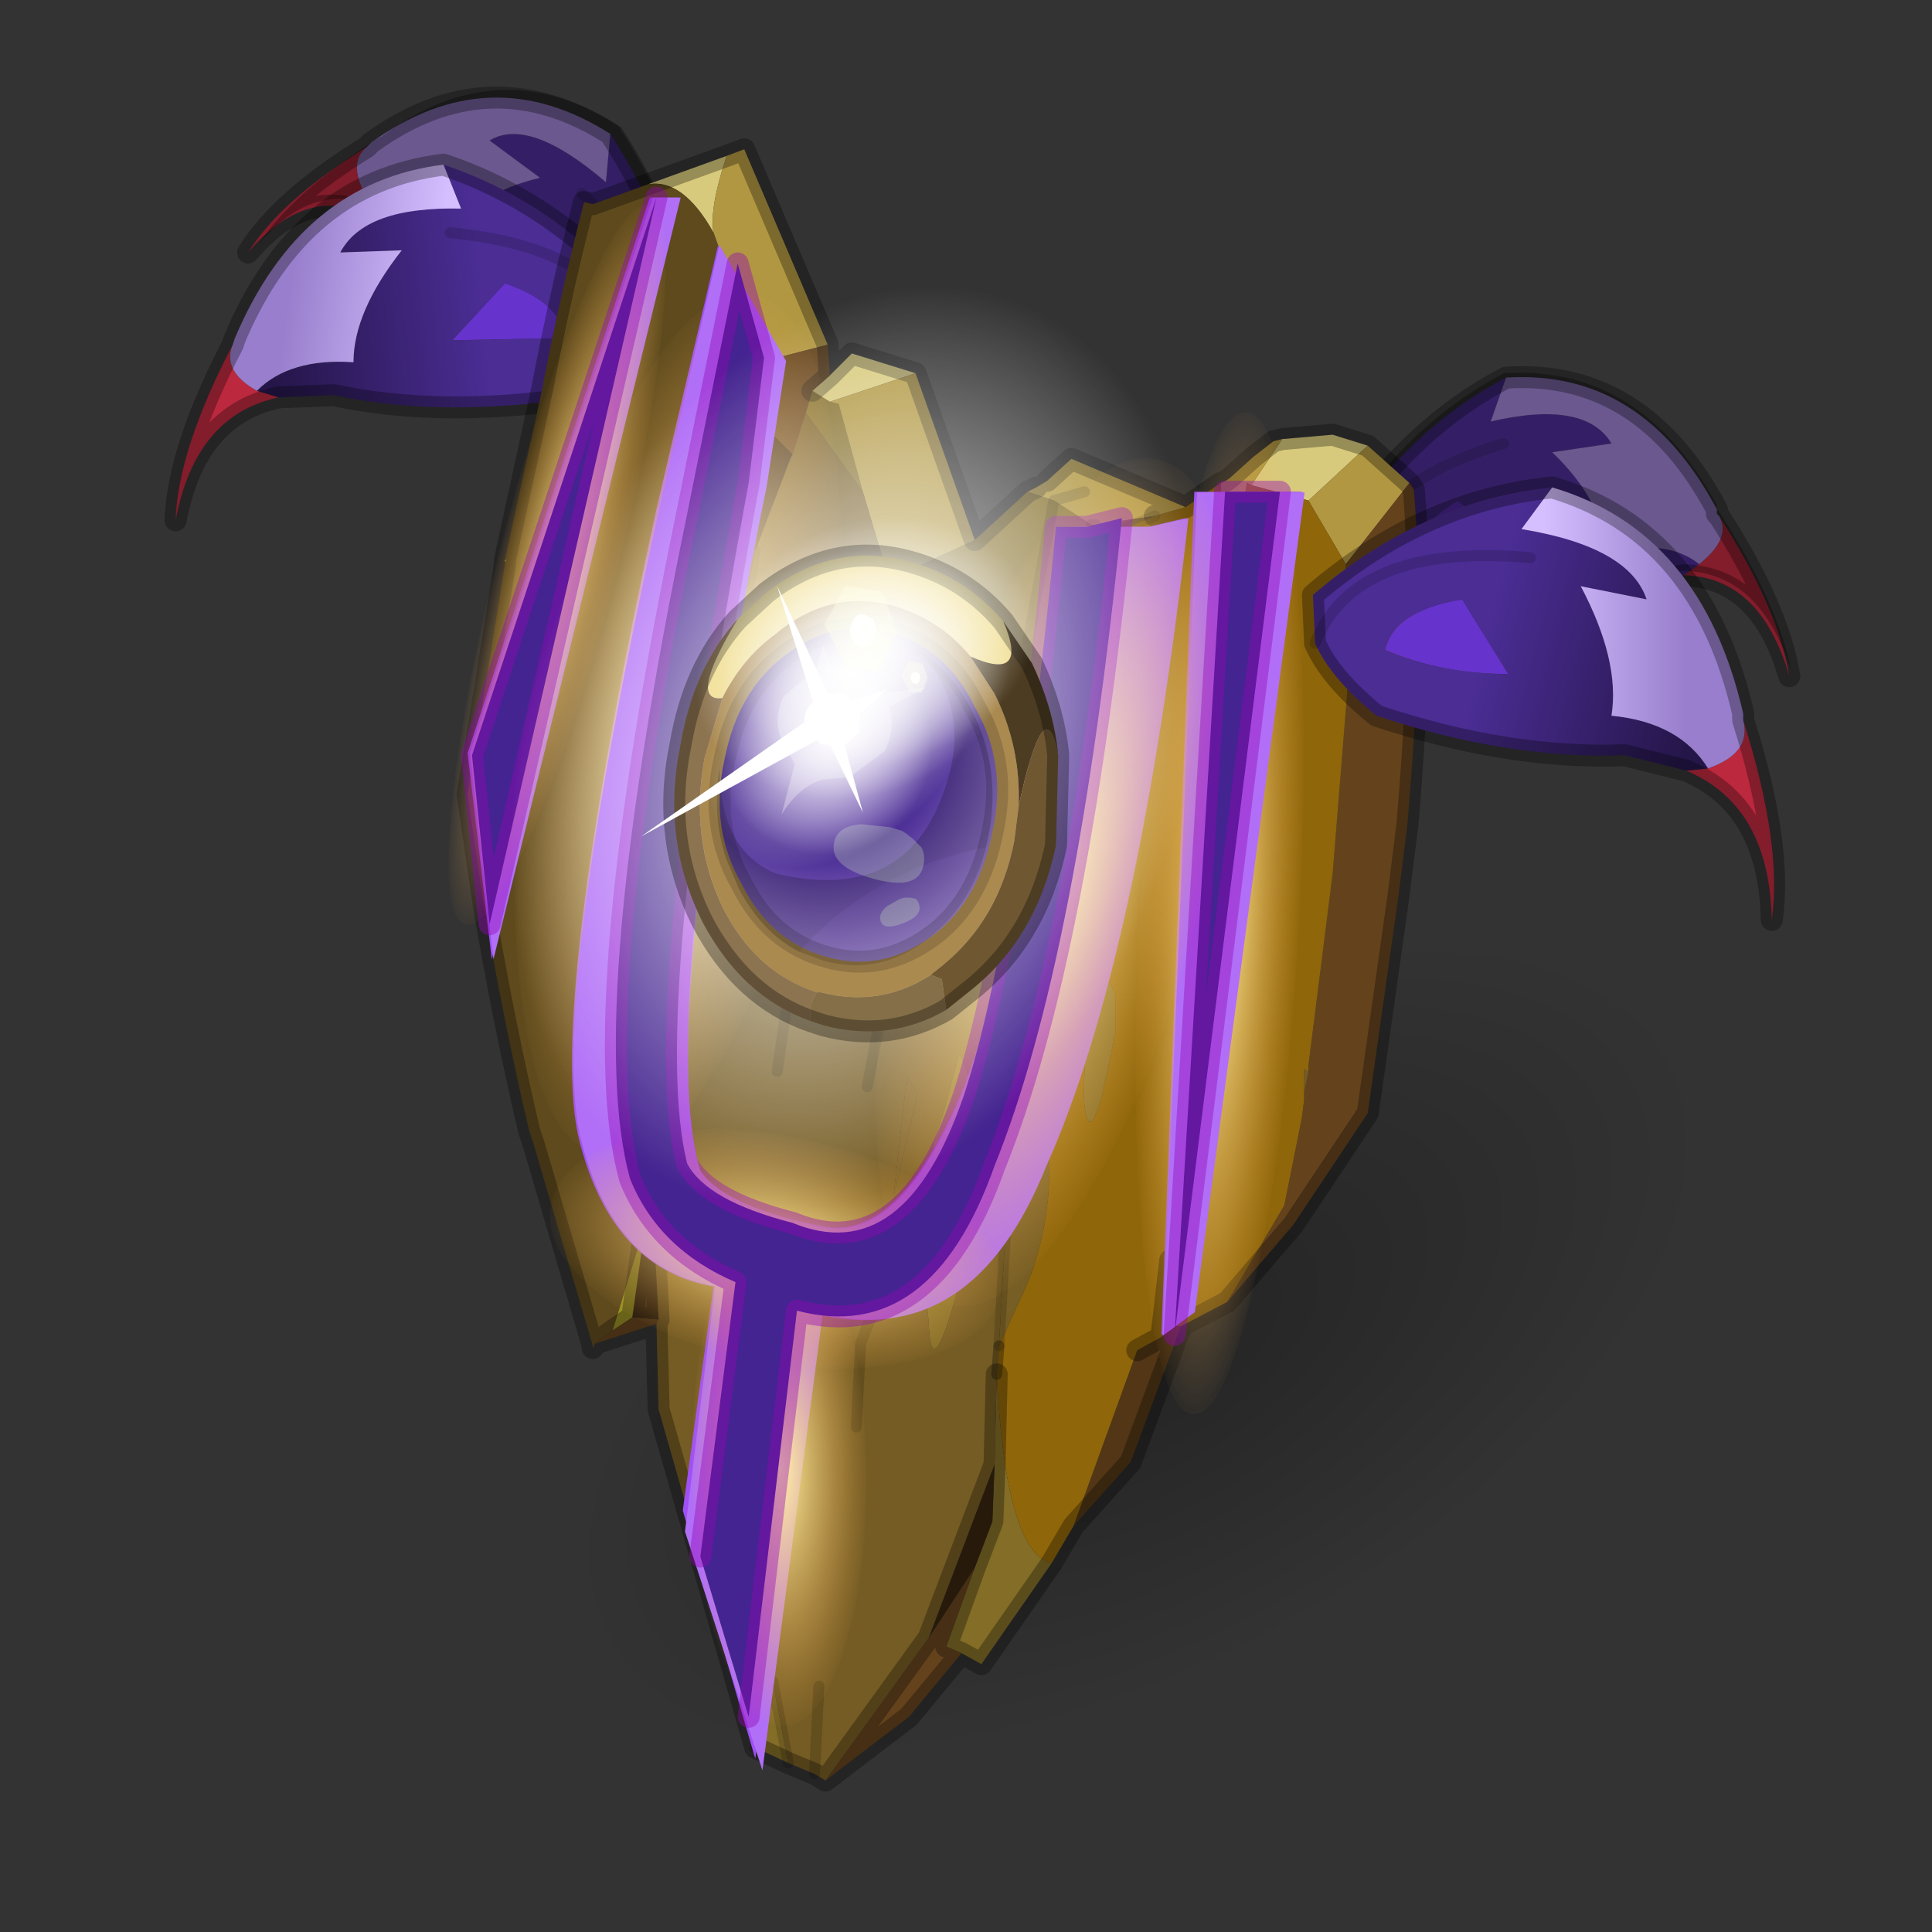 <?xml version="1.0" encoding="UTF-8" standalone="no"?>
<svg xmlns:xlink="http://www.w3.org/1999/xlink" height="440.0px" width="440.0px" xmlns="http://www.w3.org/2000/svg">
  <rect width="100%" height="100%" fill="#333333" stroke="none"/>
  <g transform="matrix(10.0, 0.0, 0.0, 10.0, 0.0, 0.0)">
    <use height="44.0" transform="matrix(1.0, 0.0, 0.0, 1.0, 0.0, 0.0)" width="44.0" xlink:href="#shape0"/>
    <use height="82.7" transform="matrix(0.293, -0.17, 0.098, 0.145, 9.75, 31.75)" width="82.7" xlink:href="#sprite0"/>
    <use height="37.65" transform="matrix(1.0, 0.0, 0.0, 1.0, 10.4, 3.15)" width="22.15" xlink:href="#shape2"/>
    <use height="65.0" transform="matrix(0.018, -0.351, 0.056, -9.0E-4, 25.373, 32.234)" width="65.0" xlink:href="#sprite1"/>
    <use height="65.0" transform="matrix(0.055, -0.301, 0.1, 0.025, 10.414, 25.506)" width="65.0" xlink:href="#sprite1"/>
    <use height="36.55" transform="matrix(0.98, 0.0, 0.0, 0.98, 10.7, 4.5)" width="19.4" xlink:href="#sprite2"/>
    <use height="65.0" transform="matrix(0.157, 0.033, -0.019, 0.077, 13.183, 24.868)" width="65.0" xlink:href="#sprite1"/>
    <use height="65.0" transform="matrix(0.074, -0.296, 0.1, 0.025, 18.339, 28.899)" width="65.0" xlink:href="#sprite1"/>
    <use height="65.0" transform="matrix(-0.003, -0.18, 0.061, -9.0E-4, 15.864, 39.337)" width="65.0" xlink:href="#sprite1"/>
    <use height="65.0" transform="matrix(0.064, -0.252, 0.041, 0.008, 9.281, 20.791)" width="65.0" xlink:href="#sprite1"/>
    <use height="35.1" transform="matrix(1.0, 0.0, 0.0, 1.0, 10.5, 4.25)" width="18.9" xlink:href="#shape5"/>
    <use height="60.8" transform="matrix(0.097, 0.286, -0.242, 0.197, 23.9, 2.35)" width="60.8" xlink:href="#sprite3"/>
    <use height="12.9" transform="matrix(1.0, 0.0, 0.0, 1.0, 15.1, 10.85)" width="25.55" xlink:href="#shape7"/>
    <use height="34.45" transform="matrix(-0.175, -0.047, -0.04, 0.212, 23.2, 15.4)" width="34.9" xlink:href="#sprite4"/>
    <use height="60.8" transform="matrix(-0.081, -0.06, -0.086, 0.072, 25.05, 14.25)" width="60.8" xlink:href="#sprite3"/>
    <use height="10.9" transform="matrix(-0.165, -0.044, -0.038, 0.199, 21.25, 19.1)" width="12.9" xlink:href="#sprite5"/>
    <use height="60.8" transform="matrix(-0.081, -0.06, -0.086, 0.072, 24.5, 15.0)" width="60.8" xlink:href="#sprite3"/>
    <use height="13.1" transform="matrix(-0.052, -0.014, -0.012, 0.063, 21.25, 15.1)" width="13.3" xlink:href="#sprite6"/>
    <use height="13.1" transform="matrix(-0.142, -0.038, -0.032, 0.171, 20.75, 13.45)" width="13.3" xlink:href="#sprite6"/>
    <use height="60.8" transform="matrix(-0.011, 0.101, -0.102, 0.026, 22.65, 12.75)" width="60.8" xlink:href="#sprite3"/>
    <use height="5.7" transform="matrix(1.0, 0.0, 0.0, 1.0, 14.6, 13.35)" width="6.5" xlink:href="#shape11"/>
  </g>
  <defs>
    <g id="shape0" transform="matrix(1.0, 0.0, 0.0, 1.0, 0.0, 0.0)">
      <path d="M44.0 44.0 L0.0 44.0 0.0 0.0 44.0 0.0 44.0 44.0" fill="#43adca" fill-opacity="0.0" fill-rule="evenodd" stroke="none"/>
      <path d="M12.25 6.4 L13.8 6.2 Q14.55 7.35 14.3 8.05 L12.25 6.4" fill="#6633cc" fill-rule="evenodd" stroke="none"/>
      <path d="M12.25 6.4 L14.3 8.05 Q14.55 7.35 13.8 6.2 L12.25 6.4 M8.35 4.5 Q9.25 4.45 10.25 5.4 10.8 4.4 12.3 4.05 L11.15 3.2 Q12.05 2.65 13.8 4.15 L13.9 3.05 Q15.4 5.35 15.95 8.4 L15.3 9.1 13.65 9.15 Q11.2 7.7 9.65 5.75 L8.65 5.0 8.35 4.5 M13.25 4.4 Q15.95 7.05 15.3 9.1 15.95 7.05 13.25 4.4" fill="#4b2d94" fill-rule="evenodd" stroke="none"/>
      <path d="M13.9 3.05 L13.8 4.15 Q12.05 2.65 11.15 3.2 L12.3 4.05 Q10.8 4.4 10.25 5.4 9.25 4.45 8.35 4.5 7.9 3.7 8.35 3.35 L8.45 3.25 Q11.15 1.3 13.9 3.05" fill="#987ecc" fill-rule="evenodd" stroke="none"/>
      <path d="M8.35 4.5 L8.65 5.0 Q7.05 4.1 5.65 5.75 6.4 4.55 8.35 3.35 7.9 3.7 8.35 4.5" fill="#bc283e" fill-rule="evenodd" stroke="none"/>
      <path d="M8.65 5.0 L9.65 5.75 Q11.2 7.7 13.65 9.15 L15.3 9.1 15.95 8.4 Q15.4 5.35 13.9 3.05 11.15 1.3 8.45 3.25 L8.35 3.35 Q6.4 4.55 5.65 5.75 7.05 4.1 8.65 5.0" fill="none" stroke="#000000" stroke-linecap="round" stroke-linejoin="round" stroke-opacity="0.302" stroke-width="0.5"/>
      <path d="M15.3 9.1 Q15.95 7.05 13.25 4.4" fill="none" stroke="#000000" stroke-linecap="round" stroke-linejoin="round" stroke-opacity="0.153" stroke-width="0.25"/>
      <path d="M13.9 9.0 Q11.45 7.55 9.85 5.55 L8.9 4.85 Q7.25 3.95 5.9 5.55 6.65 4.4 8.6 3.15 L8.7 3.1 Q11.4 1.1 14.15 2.9 15.65 5.2 16.2 8.2 L15.55 8.95 13.9 9.0" fill="#000000" fill-opacity="0.302" fill-rule="evenodd" stroke="none"/>
      <path d="M11.5 6.45 L10.3 7.75 12.85 7.7 Q12.8 6.9 11.5 6.45" fill="#6633cc" fill-rule="evenodd" stroke="none"/>
      <path d="M5.3 7.85 Q4.05 10.25 4.0 11.85 4.45 9.45 6.35 9.05 L5.85 8.9 Q5.05 8.45 5.3 7.85" fill="#bc283e" fill-rule="evenodd" stroke="none"/>
      <path d="M6.35 9.05 L7.6 9.0 Q9.95 9.5 12.85 9.1 L14.35 7.85 14.6 6.85 Q12.65 4.6 10.1 3.75 L10.5 4.75 Q8.3 4.7 7.75 5.75 L9.15 5.7 Q8.05 7.1 8.05 8.25 6.6 8.15 5.85 8.9 L6.35 9.05 M11.5 6.45 Q12.8 6.9 12.85 7.7 L10.3 7.75 11.5 6.45 M10.25 5.3 Q13.9 5.65 14.35 7.85 13.9 5.65 10.25 5.3" fill="url(#gradient0)" fill-rule="evenodd" stroke="none"/>
      <path d="M10.1 3.75 Q6.85 4.15 5.35 7.7 L5.3 7.85 Q5.05 8.45 5.85 8.9 6.6 8.15 8.05 8.25 8.05 7.1 9.15 5.7 L7.75 5.75 Q8.3 4.7 10.5 4.75 L10.1 3.75" fill="url(#gradient1)" fill-rule="evenodd" stroke="none"/>
      <path d="M10.1 3.75 Q6.85 4.15 5.35 7.7 L5.3 7.85 Q4.05 10.25 4.0 11.85 4.45 9.45 6.35 9.05 L7.6 9.0 Q9.95 9.5 12.85 9.1 L14.35 7.85 14.6 6.85 Q12.65 4.6 10.1 3.75" fill="none" stroke="#000000" stroke-linecap="round" stroke-linejoin="round" stroke-opacity="0.302" stroke-width="0.5"/>
      <path d="M14.35 7.85 Q13.9 5.65 10.25 5.3" fill="none" stroke="#000000" stroke-linecap="round" stroke-linejoin="round" stroke-opacity="0.153" stroke-width="0.25"/>
      <path d="M34.5 12.5 L32.05 12.95 Q32.05 12.1 33.2 11.4 L34.5 12.5" fill="#6633cc" fill-rule="evenodd" stroke="none"/>
      <path d="M38.35 13.1 L37.1 13.3 Q34.95 14.15 32.15 14.3 L30.75 13.35 30.4 12.35 Q32.0 9.8 34.3 8.6 L33.95 9.6 Q36.1 9.1 36.7 10.1 L35.35 10.3 Q36.5 11.4 36.6 12.6 37.95 12.25 38.7 12.85 L38.35 13.1 M34.5 12.5 L33.2 11.4 Q32.05 12.1 32.05 12.95 L34.5 12.5 M34.25 10.1 Q30.9 11.1 30.75 13.35 30.9 11.1 34.25 10.1" fill="#4b2d94" fill-rule="evenodd" stroke="none"/>
      <path d="M34.3 8.6 Q37.4 8.4 39.1 11.6 L39.1 11.7 39.15 11.75 Q39.45 12.25 38.7 12.85 37.95 12.25 36.6 12.6 36.5 11.4 35.35 10.3 L36.7 10.1 Q36.1 9.1 33.95 9.6 L34.3 8.6" fill="#987ecc" fill-rule="evenodd" stroke="none"/>
      <path d="M39.15 11.75 Q40.5 13.85 40.75 15.4 40.1 13.15 38.35 13.1 L38.7 12.85 Q39.45 12.25 39.15 11.75" fill="#bc283e" fill-rule="evenodd" stroke="none"/>
      <path d="M39.15 11.75 Q40.5 13.85 40.75 15.4 40.1 13.15 38.35 13.1 L37.1 13.3 Q34.95 14.15 32.15 14.3 L30.75 13.35 30.4 12.35 Q32.0 9.8 34.3 8.6 37.4 8.4 39.1 11.6 L39.1 11.7 39.15 11.75" fill="none" stroke="#000000" stroke-linecap="round" stroke-linejoin="round" stroke-opacity="0.302" stroke-width="0.5"/>
      <path d="M30.75 13.35 Q30.9 11.1 34.25 10.1" fill="none" stroke="#000000" stroke-linecap="round" stroke-linejoin="round" stroke-opacity="0.153" stroke-width="0.25"/>
      <path d="M30.75 13.25 L30.4 12.25 Q31.95 9.7 34.25 8.5 37.35 8.3 39.1 11.5 L39.1 11.6 39.15 11.65 Q40.5 13.75 40.8 15.3 40.1 13.05 38.35 13.0 L37.1 13.2 Q34.95 14.05 32.15 14.2 L30.75 13.25" fill="#000000" fill-opacity="0.302" fill-rule="evenodd" stroke="none"/>
    </g>
    <linearGradient gradientTransform="matrix(-0.003, 2.0E-4, 3.0E-4, 0.003, 8.5, 6.65)" gradientUnits="userSpaceOnUse" id="gradient0" spreadMethod="pad" x1="-819.2" x2="819.2">
      <stop offset="0.0" stop-color="#4b2d94"/>
      <stop offset="0.988" stop-color="#25164a"/>
    </linearGradient>
    <linearGradient gradientTransform="matrix(0.002, 3.0E-4, 6.0E-4, -0.004, 8.3, 6.4)" gradientUnits="userSpaceOnUse" id="gradient1" spreadMethod="pad" x1="-819.2" x2="819.2">
      <stop offset="0.0" stop-color="#987ecc"/>
      <stop offset="0.988" stop-color="#d5bfff"/>
    </linearGradient>
    <g id="sprite0" transform="matrix(1.0, 0.0, 0.0, 1.0, 0.0, 0.0)">
      <use height="82.7" transform="matrix(1.0, 0.0, 0.0, 1.0, 0.0, 0.0)" width="82.7" xlink:href="#shape1"/>
    </g>
    <g id="shape1" transform="matrix(1.0, 0.0, 0.0, 1.0, 0.0, 0.0)">
      <path d="M70.6 12.1 Q82.7 24.2 82.7 41.35 82.7 58.5 70.6 70.6 58.5 82.7 41.35 82.7 24.2 82.7 12.1 70.6 0.0 58.5 0.0 41.35 0.0 24.2 12.1 12.1 24.2 0.0 41.35 0.0 58.5 0.0 70.6 12.1" fill="url(#gradient2)" fill-rule="evenodd" stroke="none"/>
    </g>
    <radialGradient cx="0" cy="0" gradientTransform="matrix(0.051, 0.0, 0.0, 0.051, 41.35, 41.35)" gradientUnits="userSpaceOnUse" id="gradient2" r="819.2" spreadMethod="pad">
      <stop offset="0.0" stop-color="#000000" stop-opacity="0.302"/>
      <stop offset="1.0" stop-color="#000000" stop-opacity="0.0"/>
    </radialGradient>
    <g id="shape2" transform="matrix(1.0, 0.0, 0.0, 1.0, -10.4, -3.15)">
      <path d="M23.95 35.6 L22.35 37.9 21.9 37.65 21.55 37.5 22.2 35.7 22.6 34.65 22.65 33.35 22.7 31.3 Q22.9 35.35 23.95 35.6 M17.95 40.15 L17.2 39.8 17.6 38.3 17.95 40.15 M19.65 11.2 L18.35 9.4 18.5 8.9 18.9 9.15 19.1 9.2 19.65 11.2 M24.75 23.35 L24.95 22.55 Q25.1 22.25 25.25 22.3 L25.4 22.65 25.4 23.55 25.1 24.95 Q24.85 25.8 24.75 25.45 24.65 25.1 24.7 24.45 L24.75 23.35 M22.1 27.15 L22.05 28.0 22.0 28.65 Q21.2 31.85 21.15 30.1 20.95 28.3 21.25 26.3 L21.25 26.05 21.5 25.3 21.85 24.0 22.15 24.7 22.1 27.15" fill="#836d27" fill-rule="evenodd" stroke="none"/>
      <path d="M31.15 10.15 L29.8 11.4 28.5 11.05 29.2 10.0 30.35 9.9 31.15 10.15 M14.75 4.2 L16.55 3.55 Q16.15 4.75 16.25 5.3 15.55 4.05 14.75 4.2 M18.9 8.55 L19.4 8.05 20.85 8.5 18.9 9.15 18.5 8.9 18.9 8.55" fill="#d8ca7c" fill-rule="evenodd" stroke="none"/>
      <path d="M29.8 11.4 L31.15 10.15 32.1 11.0 30.65 12.85 29.8 11.4 M29.2 10.0 L28.5 11.05 28.4 11.0 27.9 13.7 27.8 11.0 Q27.95 10.95 28.05 10.85 L28.55 10.4 29.0 10.05 29.2 10.0 M16.55 3.55 L16.95 3.4 18.85 7.85 17.3 8.25 16.25 5.3 Q16.15 4.75 16.55 3.55 M20.85 8.5 L22.2 12.3 20.25 13.2 19.65 11.2 19.1 9.2 18.9 9.15 20.85 8.5 M23.4 11.2 L23.6 11.1 23.85 10.95 24.4 10.45 27.0 11.55 26.3 11.75 24.95 11.95 24.85 11.95 24.0 11.4 23.4 11.2 M24.7 11.2 L24.0 11.4 24.7 11.2" fill="#b19741" fill-rule="evenodd" stroke="none"/>
      <path d="M30.65 12.85 L32.1 11.0 32.2 11.15 Q32.45 14.25 32.05 18.8 L31.85 20.4 31.15 25.35 29.45 27.9 27.95 29.65 29.25 27.45 29.65 25.45 29.7 25.05 29.7 24.9 29.8 24.4 29.8 24.25 30.35 19.9 30.7 15.55 30.65 12.85 M21.9 37.65 L20.7 39.1 18.8 40.55 21.15 37.3 22.2 35.7 21.55 37.5 21.9 37.65 M14.95 30.15 L13.55 30.6 13.95 30.3 14.4 30.0 15.0 30.05 14.95 30.15 M18.85 7.85 L18.9 8.55 18.5 8.9 18.35 9.4 18.05 10.35 17.35 9.65 17.4 8.3 17.3 8.25 18.85 7.85" fill="#64431c" fill-rule="evenodd" stroke="none"/>
      <path d="M24.95 11.95 L26.3 11.75 25.35 12.15 24.55 15.0 24.85 11.95 24.95 11.95" fill="#6f5122" fill-rule="evenodd" stroke="none"/>
      <path d="M18.05 10.35 L18.0 10.45 17.2 12.55 17.35 9.65 18.05 10.35 M14.8 26.2 L15.0 30.05 14.4 30.0 14.7 27.85 14.8 26.2 M22.65 33.35 L22.6 34.65 22.2 35.7 21.15 37.3 22.65 33.35" fill="#382510" fill-rule="evenodd" stroke="none"/>
      <path d="M13.55 30.6 L13.5 30.7 13.5 30.65 13.55 30.6 M19.8 14.4 L19.65 14.85 19.45 15.25 19.8 14.4 19.45 15.25 18.95 15.95 17.2 13.8 16.9 13.55 17.05 13.35 17.2 12.55 18.0 10.45 18.05 10.35 18.35 9.4 19.65 11.2 20.25 13.2 20.1 13.4 19.8 14.4 M20.9 24.9 L20.35 27.25 20.65 24.55 20.9 24.9" fill="#755c24" fill-rule="evenodd" stroke="none"/>
      <path d="M14.7 27.85 L14.4 30.0 13.95 30.3 14.7 27.85" fill="#978e24" fill-rule="evenodd" stroke="none"/>
      <path d="M11.5 12.85 L11.5 12.75 11.5 12.8 11.5 12.85" fill="#60600f" fill-rule="evenodd" stroke="none"/>
      <path d="M26.45 30.45 L26.65 28.7 26.8 30.2 26.45 30.45" fill="#796124" fill-rule="evenodd" stroke="none"/>
      <path d="M19.2 16.35 L19.4 16.75 19.5 17.0 18.45 19.5 18.4 19.6 19.15 16.2 19.2 16.35 18.45 19.5 19.2 16.35" fill="#7d6525" fill-rule="evenodd" stroke="none"/>
      <path d="M11.5 12.75 L11.55 12.75 11.5 12.8 11.5 12.75" fill="#bbaf2b" fill-rule="evenodd" stroke="none"/>
      <path d="M26.9 30.2 L26.8 30.45 26.75 30.6 25.75 33.3 24.45 34.75 25.9 30.75 26.45 30.45 26.8 30.2 26.9 30.2" fill="#523616" fill-rule="evenodd" stroke="none"/>
      <path d="M18.8 40.55 L18.55 40.4 17.95 40.15 17.6 38.3 17.2 39.8 15.0 32.1 14.95 30.15 15.0 30.05 14.8 26.2 15.1 23.6 15.1 23.05 15.3 20.8 15.4 20.6 16.6 14.4 16.9 13.55 17.2 13.8 18.95 15.95 19.45 15.25 19.65 14.85 19.8 14.4 20.1 13.4 20.25 13.2 22.2 12.3 23.4 11.2 24.0 11.4 24.85 11.95 24.55 15.0 23.5 20.75 23.5 20.8 23.2 22.8 22.75 30.65 22.7 31.3 22.65 33.35 21.15 37.3 18.8 40.55 M22.4 20.15 L24.0 11.4 22.4 20.15 M19.2 16.35 L19.45 15.25 19.2 16.35 19.15 16.2 18.4 19.6 18.45 19.5 19.5 17.0 19.4 16.75 19.2 16.35 M21.6 15.3 L20.45 21.05 18.35 19.9 18.45 19.5 18.35 19.9 20.45 21.05 21.6 15.3 M17.7 24.4 L18.35 19.9 17.7 24.4 M18.3 32.4 L18.3 31.25 18.3 32.4 M18.55 40.4 L18.65 38.4 18.55 40.4 M22.1 27.15 L22.15 24.7 21.85 24.0 21.5 25.3 21.25 26.05 21.25 26.3 Q20.95 28.3 21.15 30.1 21.2 31.85 22.0 28.65 L22.05 28.0 22.1 27.15 M20.9 24.9 L20.65 24.55 20.35 27.25 20.9 24.9 M19.95 29.7 L19.6 30.6 19.5 32.5 19.6 30.6 19.95 29.7 M20.45 21.05 L19.75 24.75 20.45 21.05" fill="url(#gradient3)" fill-rule="evenodd" stroke="none"/>
      <path d="M23.2 22.8 L23.85 24.3 23.9 24.75 23.9 26.55 Q23.9 28.15 23.3 29.45 L22.75 30.65 23.2 22.8 M29.7 24.9 L29.7 24.35 29.8 24.4 29.7 24.9" fill="url(#gradient4)" fill-rule="evenodd" stroke="none"/>
      <path d="M28.5 11.05 L29.8 11.4 30.65 12.85 30.7 15.55 30.35 19.9 29.8 24.25 29.8 24.4 29.7 24.35 29.7 24.9 29.7 25.05 29.65 25.45 29.25 27.45 27.95 29.65 26.9 30.2 26.8 30.2 26.65 28.7 26.45 30.45 25.9 30.75 24.45 34.75 23.95 35.6 Q22.9 35.35 22.7 31.3 L22.75 30.65 23.3 29.45 Q23.9 28.15 23.9 26.55 L23.9 24.75 23.85 24.3 23.2 22.8 23.5 20.8 23.5 20.75 24.55 15.0 25.35 12.15 26.3 11.75 27.0 11.55 27.8 11.0 27.9 13.7 28.4 11.0 28.5 11.05 M24.75 23.35 L24.7 24.45 Q24.65 25.1 24.75 25.45 24.85 25.8 25.1 24.95 L25.4 23.55 25.4 22.65 25.25 22.3 Q25.1 22.25 24.95 22.55 L24.75 23.35 M28.1 16.05 L26.8 27.7 28.1 16.05" fill="#8f660a" fill-rule="evenodd" stroke="none"/>
      <path d="M13.5 30.65 L12.15 26.05 12.05 25.75 Q11.45 23.2 11.0 20.5 L10.65 18.1 11.1 15.35 11.5 12.85 11.5 12.8 11.55 12.75 11.5 12.75 12.35 8.85 Q12.75 6.75 13.3 4.6 L13.5 4.65 14.75 4.2 Q15.55 4.05 16.25 5.3 L17.3 8.25 17.4 8.3 17.35 9.65 17.2 12.55 17.05 13.35 16.9 13.55 16.6 14.4 15.4 20.6 15.3 20.8 15.1 23.05 15.1 23.6 14.8 26.2 14.7 27.85 13.95 30.3 13.55 30.6 13.5 30.65 M13.2 10.2 L13.05 11.2 13.2 10.2" fill="#5e4a1d" fill-rule="evenodd" stroke="none"/>
      <path d="M31.15 10.15 L30.35 9.9 29.2 10.0 M32.1 11.0 L31.15 10.15 M32.1 11.0 L32.2 11.15 Q32.45 14.25 32.05 18.8 L31.85 20.4 31.15 25.35 29.45 27.9 27.95 29.65 26.9 30.2 26.8 30.45 M26.75 30.6 L25.75 33.3 24.45 34.75 23.95 35.6 22.35 37.9 21.9 37.65 20.7 39.1 18.8 40.55 18.55 40.4 17.95 40.15 17.2 39.8 15.0 32.1 14.95 30.15 13.55 30.6 13.5 30.7 13.5 30.65 12.15 26.05 12.05 25.75 Q11.45 23.2 11.0 20.5 L10.65 18.1 11.1 15.35 11.5 12.85 11.5 12.75 12.35 8.85 Q12.75 6.75 13.3 4.6 L13.5 4.65 14.75 4.2 16.55 3.55 16.95 3.4 18.85 7.85 18.9 8.55 19.4 8.05 20.85 8.5 22.2 12.3 23.4 11.2 23.6 11.1 M23.85 10.95 L24.4 10.45 27.0 11.55 27.8 11.0 Q27.95 10.95 28.05 10.85 L28.55 10.4 29.0 10.05 29.2 10.0 M26.3 11.75 L27.0 11.55 M13.05 11.2 L13.2 10.2 M18.5 8.9 L18.9 8.55 M14.8 26.2 L15.0 30.05 14.95 30.15 M14.4 30.0 L15.0 30.05 M14.7 27.85 L14.4 30.0 13.95 30.3 13.55 30.6 M14.8 26.2 L14.7 27.85 M26.8 30.2 L26.9 30.2 M26.65 28.7 L26.45 30.45 26.8 30.2 M22.65 33.35 L22.6 34.65 22.2 35.7 21.55 37.5 21.9 37.65 M22.7 31.3 L22.65 33.35 21.15 37.3 22.2 35.7 M25.9 30.75 L26.45 30.45 M18.8 40.55 L21.15 37.3" fill="none" stroke="#000000" stroke-linecap="round" stroke-linejoin="round" stroke-opacity="0.302" stroke-width="0.5"/>
      <path d="M22.75 30.65 L22.7 31.3" fill="none" stroke="#000000" stroke-linecap="round" stroke-linejoin="round" stroke-opacity="0.302" stroke-width="0.25"/>
      <path d="M24.95 11.95 L24.85 11.95 M24.55 15.0 L25.35 12.15 26.3 11.75 M24.0 11.4 L24.7 11.2 M24.0 11.4 L22.4 20.15 M19.8 14.4 L19.45 15.25 19.2 16.35 18.45 19.5 18.35 19.9 20.45 21.05 21.6 15.3 M17.2 12.55 L17.05 13.35 16.9 13.55 16.6 14.4 15.4 20.6 15.3 20.8 15.1 23.05 15.1 23.6 14.8 26.2 M24.55 15.0 L23.5 20.75 23.5 20.8 23.2 22.8 22.75 30.65 M18.35 19.9 L17.7 24.4 M18.3 31.25 L18.3 32.4 M17.2 39.8 L17.6 38.3 17.95 40.15 M18.65 38.4 L18.55 40.4 M19.5 32.5 L19.6 30.6 19.95 29.7 M19.75 24.75 L20.45 21.05 M26.8 27.7 L28.1 16.05" fill="none" stroke="#000000" stroke-linecap="round" stroke-linejoin="round" stroke-opacity="0.153" stroke-width="0.25"/>
      <path d="M27.2 11.2 L29.65 11.2 27.15 29.9 26.45 30.4 27.2 11.2 M27.0 11.8 Q25.9 21.85 23.8 26.55 22.1 30.7 18.7 29.95 L17.2 40.05 15.55 34.4 16.25 29.3 Q13.95 28.9 13.2 26.0 12.45 23.1 14.95 11.6 L16.35 5.6 17.85 8.25 17.4 11.1 Q14.9 23.3 15.9 26.65 16.4 27.45 18.6 27.9 20.45 28.4 21.95 24.75 23.4 21.0 24.45 12.0 L26.15 12.0 27.0 11.8 M10.65 17.15 L14.8 4.5 15.45 4.5 11.2 21.85 10.65 17.15" fill="#9f50f5" fill-rule="evenodd" stroke="none"/>
    </g>
    <linearGradient gradientTransform="matrix(4.0E-4, -0.005, 0.003, 8.0E-4, 21.6, 17.85)" gradientUnits="userSpaceOnUse" id="gradient3" spreadMethod="pad" x1="-819.2" x2="819.2">
      <stop offset="0.0" stop-color="#755c24"/>
      <stop offset="0.988" stop-color="#836d27"/>
    </linearGradient>
    <linearGradient gradientTransform="matrix(-0.004, -0.006, 0.005, -0.005, 28.05, 18.05)" gradientUnits="userSpaceOnUse" id="gradient4" spreadMethod="pad" x1="-819.2" x2="819.2">
      <stop offset="0.0" stop-color="#755c24"/>
      <stop offset="0.988" stop-color="#836d27"/>
    </linearGradient>
    <g id="sprite1" transform="matrix(1.0, 0.0, 0.0, 1.0, 32.5, 32.5)">
      <use height="65.0" transform="matrix(1.0, 0.0, 0.0, 1.0, -32.5, -32.5)" width="65.0" xlink:href="#shape3"/>
    </g>
    <g id="shape3" transform="matrix(1.0, 0.0, 0.0, 1.0, 32.5, 32.5)">
      <path d="M22.95 -23.0 Q32.5 -13.45 32.5 0.0 32.5 13.45 22.95 22.95 13.45 32.5 0.0 32.5 -13.45 32.5 -23.0 22.95 -32.5 13.45 -32.5 0.0 -32.5 -13.45 -23.0 -23.0 -13.45 -32.5 0.0 -32.5 13.45 -32.5 22.95 -23.0" fill="url(#gradient5)" fill-rule="evenodd" stroke="none"/>
    </g>
    <radialGradient cx="0" cy="0" gradientTransform="matrix(0.041, 0.0, 0.0, 0.041, 0.0, 0.0)" gradientUnits="userSpaceOnUse" id="gradient5" r="819.2" spreadMethod="pad">
      <stop offset="0.0" stop-color="#fff5a5"/>
      <stop offset="1.0" stop-color="#f5ad4e" stop-opacity="0.0"/>
    </radialGradient>
    <g id="sprite2" transform="matrix(1.0, 0.0, 0.0, 1.0, 0.0, 0.0)">
      <use height="36.55" transform="matrix(1.0, 0.0, 0.0, 1.0, 0.0, 0.0)" width="19.4" xlink:href="#shape4"/>
    </g>
    <g id="shape4" transform="matrix(1.0, 0.0, 0.0, 1.0, 0.0, 0.0)">
      <path d="M15.8 7.65 L16.7 7.45 Q15.55 17.7 13.4 22.5 11.7 26.75 8.2 25.95 L6.8 36.55 5.0 31.0 5.7 25.3 Q3.35 24.9 2.6 21.95 1.8 18.95 4.4 7.25 L5.8 1.1 7.35 3.8 6.9 6.7 Q4.35 19.2 5.35 22.6 5.85 23.4 8.1 23.9 10.0 24.4 11.5 20.65 13.0 16.85 14.1 7.65 L15.8 7.65 M4.25 0.0 L4.9 0.0 0.55 17.7 0.0 12.9 4.25 0.0 M16.9 6.85 L19.4 6.85 16.85 25.9 16.1 26.45 16.9 6.85" fill="#b16ff7" fill-rule="evenodd" stroke="none"/>
    </g>
    <g id="shape5" transform="matrix(1.0, 0.0, 0.0, 1.0, -10.5, -4.25)">
      <path d="M27.9 11.2 L29.15 11.2 26.75 30.4 27.9 11.2 M15.95 35.45 L16.75 29.2 Q15.0 28.45 14.35 26.85 13.3 23.05 15.65 11.7 L16.8 6.0 17.4 8.15 17.05 11.0 Q14.8 23.15 15.65 26.5 16.1 27.35 18.05 27.85 20.6 28.9 21.95 24.95 23.15 21.3 24.05 12.0 L24.75 12.0 25.55 11.8 Q24.55 21.85 22.65 26.55 21.2 30.65 18.15 29.85 L17.05 39.1 15.95 35.45 M11.15 21.05 L10.75 17.2 14.95 4.5 11.15 21.05" fill="#442490" fill-rule="evenodd" stroke="none"/>
      <path d="M27.9 11.2 L26.75 30.4 29.15 11.2 27.9 11.2 M15.95 35.45 L16.75 29.2 Q15.0 28.45 14.35 26.85 13.3 23.05 15.65 11.7 L16.8 6.0 17.4 8.15 17.05 11.0 Q14.8 23.15 15.65 26.5 16.1 27.35 18.05 27.85 20.6 28.9 21.95 24.95 23.15 21.3 24.05 12.0 L24.75 12.0 25.55 11.8 Q24.55 21.85 22.65 26.55 21.2 30.65 18.15 29.85 L17.05 39.1 M11.15 21.05 L14.95 4.5 10.75 17.2 11.15 21.05" fill="none" stroke="#9304b7" stroke-linecap="round" stroke-linejoin="round" stroke-opacity="0.4" stroke-width="0.5"/>
    </g>
    <g id="sprite3" transform="matrix(1.0, 0.0, 0.0, 1.0, 0.0, 0.0)">
      <use height="60.8" transform="matrix(1.0, 0.0, 0.0, 1.0, 0.0, 0.0)" width="60.8" xlink:href="#shape6"/>
    </g>
    <g id="shape6" transform="matrix(1.0, 0.0, 0.0, 1.0, 0.0, 0.0)">
      <path d="M60.8 30.4 Q60.8 43.0 51.9 51.9 43.0 60.8 30.4 60.8 17.8 60.8 8.9 51.9 0.0 43.0 0.0 30.4 0.0 17.8 8.9 8.9 17.8 0.0 30.4 0.0 43.0 0.0 51.9 8.9 60.8 17.8 60.8 30.4" fill="url(#gradient6)" fill-rule="evenodd" stroke="none"/>
    </g>
    <radialGradient cx="0" cy="0" gradientTransform="matrix(0.037, 0.0, 0.0, 0.037, 30.4, 30.4)" gradientUnits="userSpaceOnUse" id="gradient6" r="819.2" spreadMethod="pad">
      <stop offset="0.0" stop-color="#ffffff"/>
      <stop offset="1.0" stop-color="#ffffff" stop-opacity="0.0"/>
    </radialGradient>
    <g id="shape7" transform="matrix(1.0, 0.0, 0.0, 1.0, -15.1, -10.85)">
      <path d="M33.3 13.65 L34.35 15.35 Q32.8 15.35 31.55 14.8 31.75 13.9 33.3 13.65" fill="#6633cc" fill-rule="evenodd" stroke="none"/>
      <path d="M39.7 16.4 Q40.6 19.25 40.35 20.95 40.3 18.35 38.4 17.55 L38.9 17.5 Q39.9 17.15 39.7 16.4" fill="#bc283e" fill-rule="evenodd" stroke="none"/>
      <path d="M38.4 17.55 L37.0 17.2 Q34.35 17.3 31.35 16.3 30.3 15.45 29.95 14.65 L29.9 13.55 Q32.4 11.4 35.35 11.1 L34.65 12.05 Q37.1 12.45 37.5 13.65 L36.0 13.35 Q36.9 15.05 36.7 16.3 38.25 16.45 38.9 17.5 L38.4 17.55 M33.3 13.65 Q31.75 13.9 31.55 14.8 32.8 15.35 34.35 15.35 L33.3 13.65 M34.85 12.7 Q30.85 12.35 29.95 14.65 30.85 12.35 34.85 12.7" fill="url(#gradient7)" fill-rule="evenodd" stroke="none"/>
      <path d="M35.35 11.1 Q38.75 12.1 39.7 16.25 L39.7 16.4 Q39.9 17.15 38.9 17.5 38.25 16.45 36.7 16.3 36.9 15.05 36.0 13.35 L37.5 13.65 Q37.1 12.45 34.65 12.05 L35.35 11.1" fill="url(#gradient8)" fill-rule="evenodd" stroke="none"/>
      <path d="M39.7 16.4 Q40.6 19.25 40.35 20.95 40.3 18.35 38.4 17.55 L37.0 17.2 Q34.35 17.3 31.35 16.3 30.3 15.45 29.95 14.65 L29.9 13.55 Q32.4 11.4 35.35 11.1 38.75 12.1 39.7 16.25 L39.7 16.4" fill="none" stroke="#000000" stroke-linecap="round" stroke-linejoin="round" stroke-opacity="0.302" stroke-width="0.5"/>
      <path d="M29.95 14.65 Q30.85 12.35 34.85 12.7" fill="none" stroke="#000000" stroke-linecap="round" stroke-linejoin="round" stroke-opacity="0.153" stroke-width="0.25"/>
      <path d="M22.1 14.95 Q23.45 15.55 22.85 14.15 22.0 13.15 20.75 12.8 19.0 12.3 17.45 13.5 L16.8 14.1 Q15.65 16.0 16.45 15.9 16.9 15.0 17.65 14.45 18.9 13.4 20.35 13.8 21.4 14.1 22.1 14.95" fill="#f1df94" fill-rule="evenodd" stroke="none"/>
      <path d="M21.2 22.2 Q20.05 22.95 18.7 22.6 L18.6 22.6 18.45 22.9 18.45 23.25 18.75 23.35 Q20.25 23.75 21.55 23.0 L21.45 22.3 21.2 22.2" fill="#856f49" fill-rule="evenodd" stroke="none"/>
      <path d="M23.2 18.35 Q23.25 17.0 22.65 15.8 L22.1 14.95 Q21.4 14.1 20.35 13.8 18.9 13.4 17.65 14.45 16.9 15.0 16.45 15.9 L16.05 17.25 Q15.7 19.05 16.45 20.65 17.2 22.15 18.6 22.6 L18.7 22.6 Q20.05 22.95 21.2 22.2 L21.45 22.0 Q22.75 20.95 23.1 19.15 L23.2 18.35" fill="#ab8a50" fill-rule="evenodd" stroke="none"/>
      <path d="M22.1 14.95 L22.65 15.8 Q23.25 17.0 23.2 18.35 23.8 15.6 24.1 17.2 24.0 16.15 23.5 15.1 L22.85 14.15 Q23.45 15.55 22.1 14.95" fill="#4c3c22" fill-rule="evenodd" stroke="none"/>
      <path d="M24.1 17.2 Q23.8 15.6 23.2 18.35 L23.1 19.15 Q22.75 20.95 21.45 22.0 L21.2 22.2 21.45 22.3 21.55 23.0 22.05 22.6 Q23.6 21.4 24.05 19.25 L24.1 17.2" fill="#6f5731" fill-rule="evenodd" stroke="none"/>
      <path d="M18.6 22.6 Q17.2 22.15 16.45 20.65 15.7 19.05 16.05 17.25 L16.45 15.9 Q15.65 16.0 16.8 14.1 15.8 15.2 15.5 16.95 15.05 19.1 16.0 21.0 16.9 22.7 18.45 23.25 L18.45 22.9 18.6 22.6" fill="#8d7450" fill-rule="evenodd" stroke="none"/>
      <path d="M22.85 14.15 L23.5 15.1 Q24.0 16.15 24.1 17.2 M21.55 23.0 L22.05 22.6 Q23.6 21.4 24.05 19.25 L24.1 17.2 M16.8 14.1 L17.45 13.5 Q19.0 12.3 20.75 12.8 22.0 13.15 22.85 14.15 M21.55 23.0 Q20.25 23.75 18.75 23.35 L18.45 23.25 M16.8 14.1 Q15.8 15.2 15.5 16.95 15.05 19.1 16.0 21.0 16.9 22.7 18.45 23.25" fill="none" stroke="#000000" stroke-linecap="round" stroke-linejoin="round" stroke-opacity="0.302" stroke-width="0.5"/>
      <path d="M22.2 16.1 Q22.95 17.4 22.6 18.95 22.3 20.5 21.25 21.3 20.1 22.15 18.85 21.8 17.55 21.45 16.9 20.15 16.15 18.85 16.5 17.3 16.8 15.75 17.85 14.95 19.0 14.05 20.25 14.4 21.55 14.75 22.2 16.1" fill="url(#gradient9)" fill-rule="evenodd" stroke="none"/>
      <path d="M22.2 16.1 Q21.55 14.75 20.25 14.4 19.0 14.05 17.85 14.95 16.8 15.75 16.5 17.3 16.15 18.85 16.9 20.15 17.55 21.45 18.85 21.8 20.1 22.15 21.25 21.3 22.3 20.5 22.6 18.95 22.95 17.4 22.2 16.1 Z" fill="none" stroke="#000000" stroke-linecap="round" stroke-linejoin="round" stroke-opacity="0.153" stroke-width="0.5"/>
    </g>
    <linearGradient gradientTransform="matrix(0.003, 8.0E-4, -0.001, 0.004, 36.45, 14.5)" gradientUnits="userSpaceOnUse" id="gradient7" spreadMethod="pad" x1="-819.2" x2="819.2">
      <stop offset="0.0" stop-color="#4b2d94"/>
      <stop offset="0.988" stop-color="#25164a"/>
    </linearGradient>
    <linearGradient gradientTransform="matrix(-0.002, 0.0, 0.0, -0.004, 36.75, 14.3)" gradientUnits="userSpaceOnUse" id="gradient8" spreadMethod="pad" x1="-819.2" x2="819.2">
      <stop offset="0.0" stop-color="#987ecc"/>
      <stop offset="0.988" stop-color="#d5bfff"/>
    </linearGradient>
    <radialGradient cx="0" cy="0" gradientTransform="matrix(0.006, 0.002, -0.002, 0.006, 18.75, 17.0)" gradientUnits="userSpaceOnUse" id="gradient9" r="819.2" spreadMethod="pad">
      <stop offset="0.0" stop-color="#987ecc"/>
      <stop offset="0.478" stop-color="#4b2d94"/>
      <stop offset="1.0" stop-color="#ac93dd"/>
    </radialGradient>
    <g id="sprite4" transform="matrix(1.0, 0.0, 0.0, 1.0, 0.0, 0.0)">
      <use height="34.45" transform="matrix(1.0, 0.0, 0.0, 1.0, 0.0, 0.0)" width="34.9" xlink:href="#shape8"/>
    </g>
    <g id="shape8" transform="matrix(1.0, 0.0, 0.0, 1.0, 0.0, 0.0)">
      <path d="M20.75 34.2 L17.45 34.45 Q10.2 34.45 5.1 29.35 0.5 24.75 0.05 18.4 13.6 23.85 20.75 34.2" fill="#000000" fill-opacity="0.141" fill-rule="evenodd" stroke="none"/>
      <path d="M0.05 18.4 L0.0 17.0 Q0.0 9.8 5.1 4.7 L5.2 4.6 Q8.75 1.1 13.3 0.0 3.95 4.8 7.0 15.7 10.0 26.4 25.35 26.85 32.9 26.1 34.9 17.6 34.75 22.65 32.0 26.65 L29.75 29.35 Q25.85 33.25 20.75 34.2 13.6 23.85 0.05 18.4" fill="#000000" fill-opacity="0.192" fill-rule="evenodd" stroke="none"/>
    </g>
    <g id="sprite5" transform="matrix(1.0, 0.0, 0.0, 1.0, 0.0, 0.0)">
      <use height="10.9" transform="matrix(1.0, 0.0, 0.0, 1.0, 0.0, 0.0)" width="12.9" xlink:href="#shape9"/>
    </g>
    <g id="shape9" transform="matrix(1.0, 0.0, 0.0, 1.0, 0.0, 0.0)">
      <path d="M0.15 7.65 Q0.4 7.15 0.85 7.05 L1.6 7.1 1.8 7.15 2.0 7.2 2.3 7.25 2.95 7.6 4.3 8.65 Q5.3 9.65 4.85 10.45 4.25 11.5 1.85 10.1 -0.5 8.75 0.15 7.65 M4.3 0.05 L5.95 0.0 9.7 0.5 Q12.9 1.35 12.9 3.35 12.9 6.1 6.7 6.1 0.6 6.1 0.6 3.2 0.6 1.95 1.3 1.3 L2.75 0.55 3.35 0.35 3.7 0.2 4.3 0.05" fill="#d8f9c1" fill-opacity="0.259" fill-rule="evenodd" stroke="none"/>
    </g>
    <g id="sprite6" transform="matrix(1.0, 0.0, 0.0, 1.0, 0.0, 0.0)">
      <use height="5.65" transform="matrix(1.92, 0.382, -0.382, 1.92, 2.153, 0.016)" width="5.8" xlink:href="#shape10"/>
    </g>
    <g id="shape10" transform="matrix(1.0, 0.0, 0.0, 1.0, 2.9, 2.8)">
      <path d="M0.55 0.9 Q0.25 1.25 -0.2 1.25 -0.65 1.25 -1.0 0.9 L-1.3 0.15 -1.0 -0.65 -0.2 -0.95 Q0.25 -0.95 0.55 -0.65 L0.9 0.15 0.55 0.9" fill="#fffffd" fill-rule="evenodd" stroke="none"/>
      <path d="M2.9 -0.2 L1.05 2.65 -1.6 2.85 -2.9 0.15 -1.7 -2.45 1.25 -2.8 2.9 -0.2 M0.55 0.9 L0.9 0.15 0.55 -0.65 Q0.25 -0.95 -0.2 -0.95 L-1.0 -0.65 -1.3 0.15 -1.0 0.9 Q-0.65 1.25 -0.2 1.25 0.25 1.25 0.55 0.9" fill="#ffffea" fill-opacity="0.431" fill-rule="evenodd" stroke="none"/>
    </g>
    <g id="shape11" transform="matrix(1.0, 0.0, 0.0, 1.0, -14.6, -13.35)">
      <path d="M18.45 16.05 L18.75 15.8 19.25 15.8 19.6 16.2 19.55 16.7 19.2 17.0 18.7 16.95 18.35 16.55 Q18.25 16.3 18.45 16.05" fill="#ffffff" fill-rule="evenodd" stroke="none"/>
      <path d="M18.45 16.05 Q18.25 16.3 18.35 16.55 L18.7 16.95 19.2 17.0 19.55 16.7 19.6 16.2 19.25 15.8 18.75 15.8 18.45 16.05 M18.6 15.2 L18.75 14.7 18.95 15.2 19.6 15.35 20.1 15.8 21.1 15.65 20.25 16.1 Q20.4 16.6 20.15 17.1 L19.35 17.7 18.75 17.75 Q18.2 17.9 17.8 18.55 L18.1 17.4 17.8 16.85 Q17.6 16.35 17.85 15.85 L18.6 15.25 18.6 15.2" fill="#ffffff" fill-opacity="0.302" fill-rule="evenodd" stroke="none"/>
      <path d="M19.0 16.1 L20.2 15.7 19.15 16.65 19.65 18.5 18.8 16.75 14.6 19.05 18.6 16.25 17.7 13.35 19.0 16.1" fill="#ffffff" fill-rule="evenodd" stroke="none"/>
    </g>
  </defs>
</svg>
